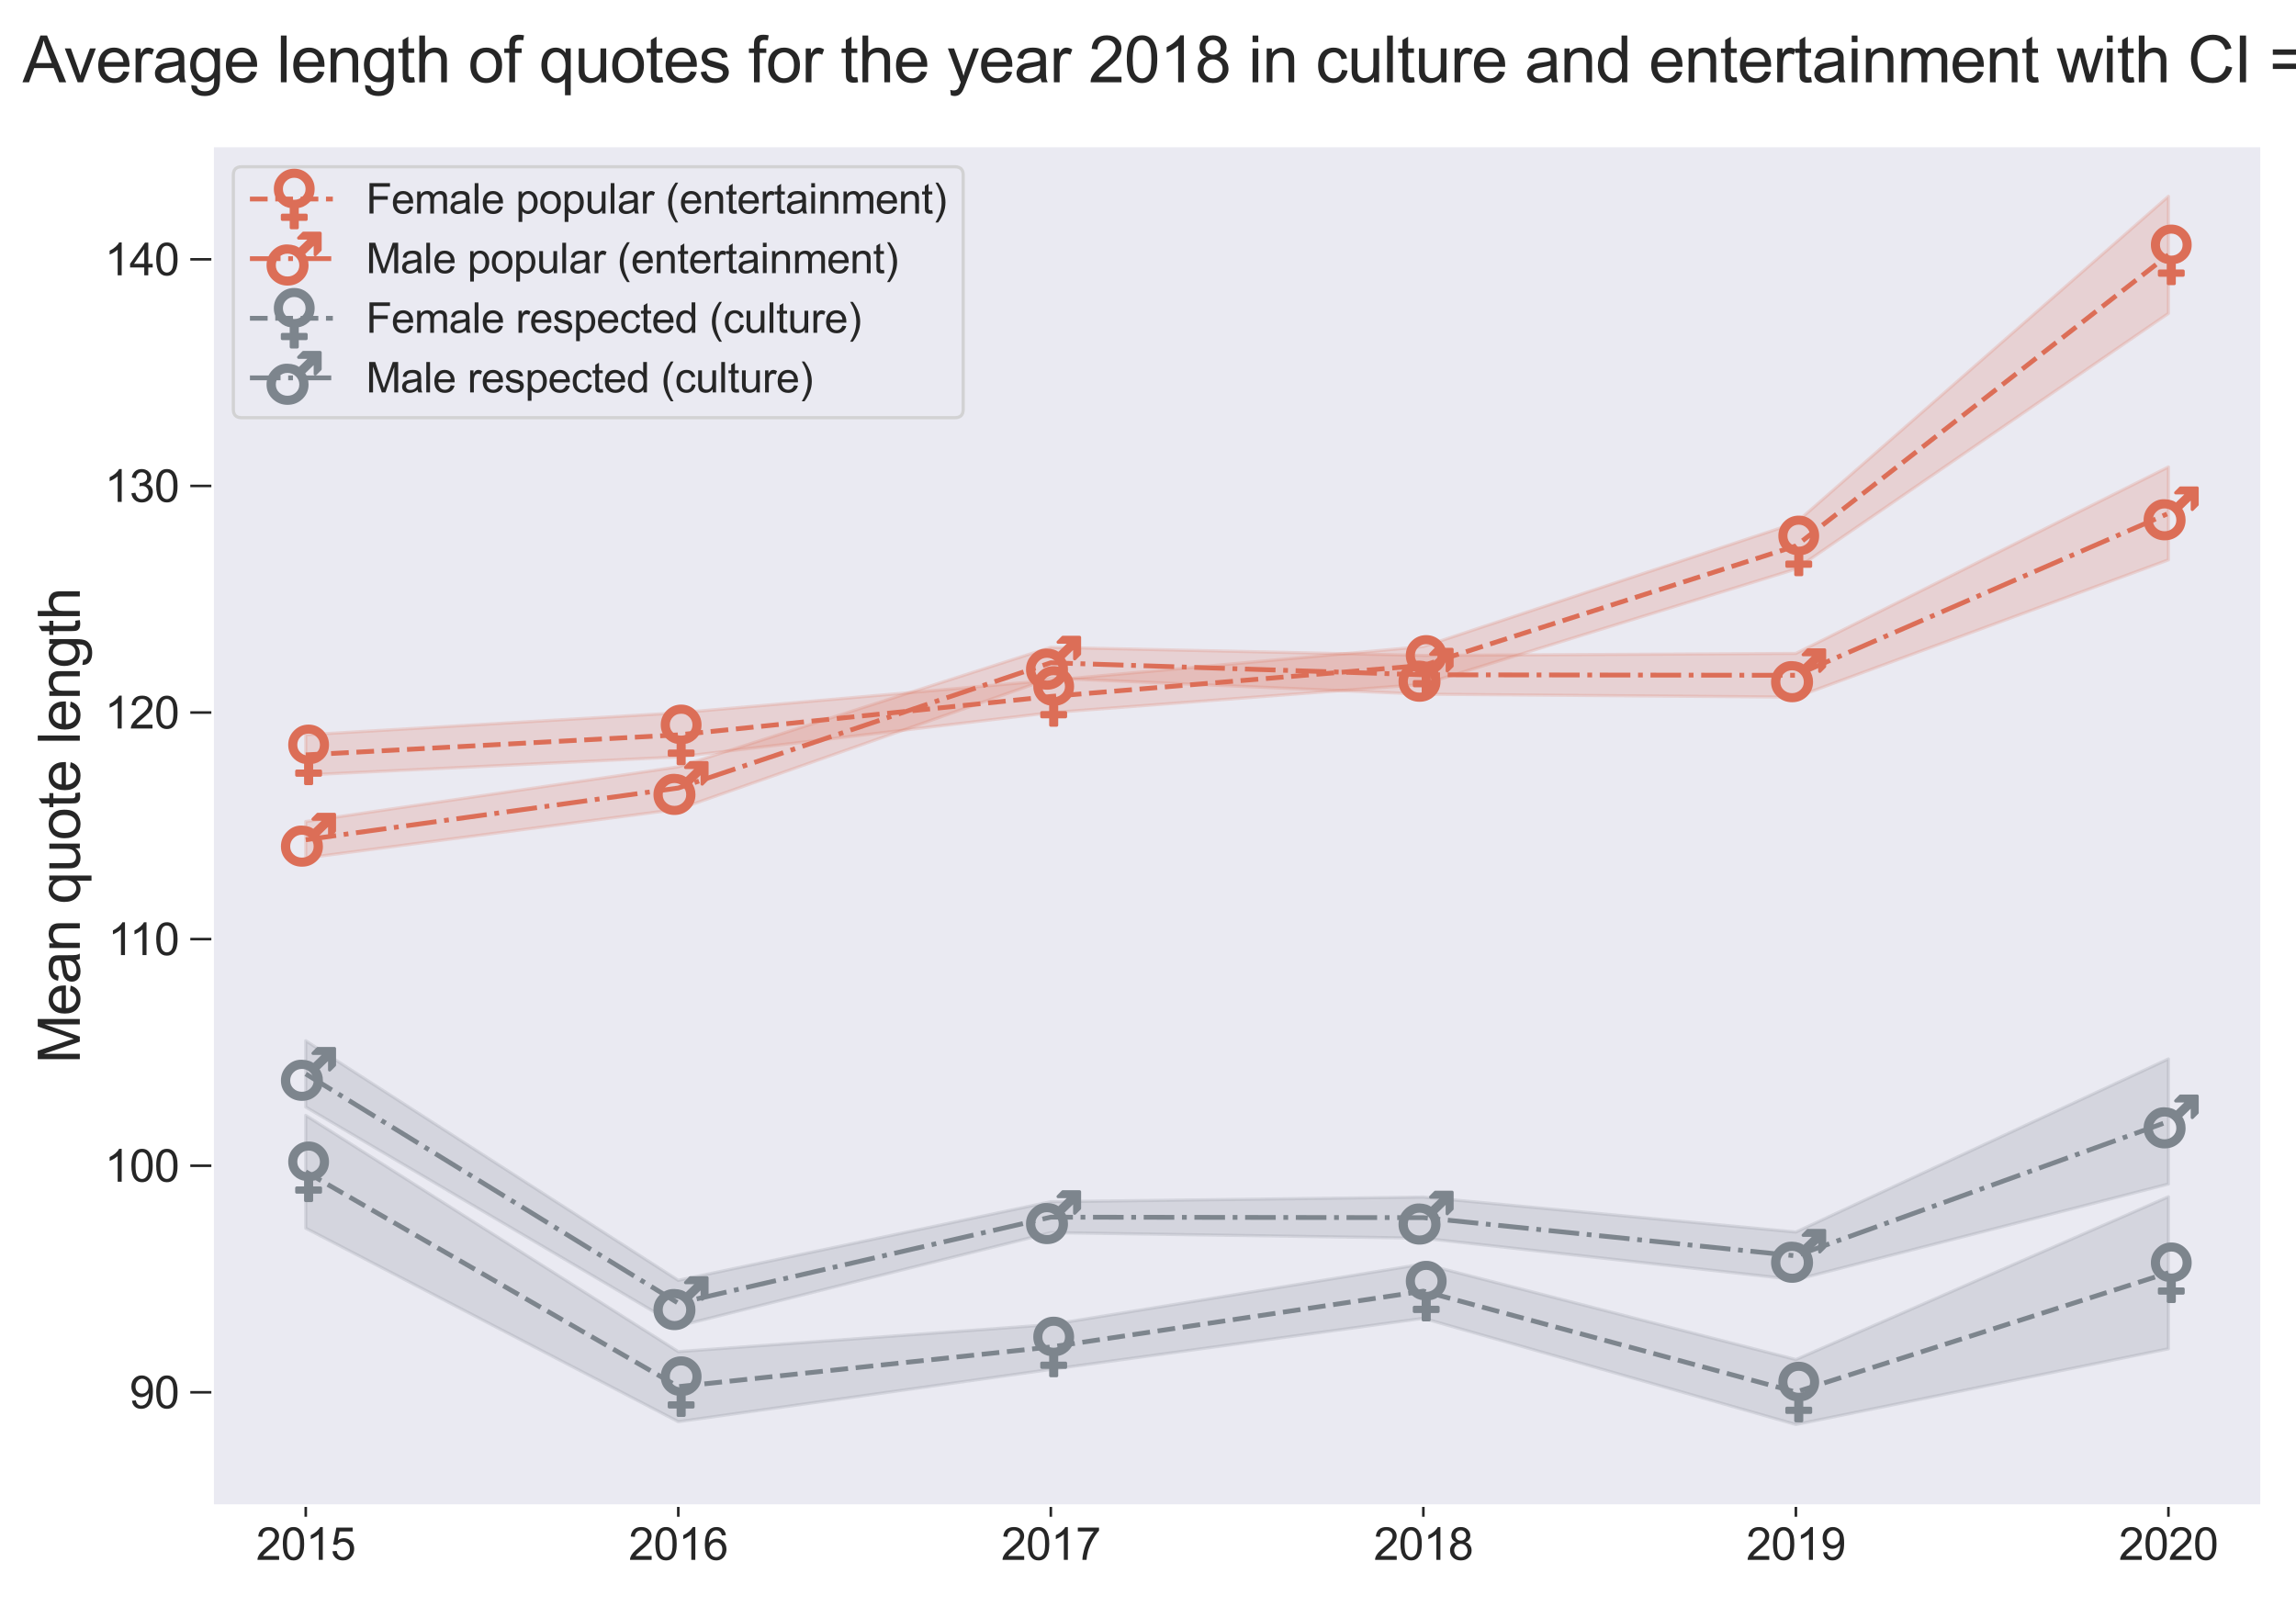 <?xml version="1.0" encoding="utf-8" standalone="no"?>
<!DOCTYPE svg PUBLIC "-//W3C//DTD SVG 1.1//EN"
  "http://www.w3.org/Graphics/SVG/1.1/DTD/svg11.dtd">
<svg height="504pt" version="1.1" viewBox="0 0 720 504" width="720pt" xmlns="http://www.w3.org/2000/svg" xmlns:xlink="http://www.w3.org/1999/xlink">
 <defs>
  <style type="text/css">*{stroke-linecap:butt;stroke-linejoin:round;}</style>
 </defs>
 <g id="figure_1">
  <g id="patch_1">
   <path d="M 0 504 
L 720 504 
L 720 0 
L 0 0 
z
" style="fill:#ffffff;"/>
  </g>
  <g id="axes_1">
   <g id="patch_2">
    <path d="M 66.675 472.2 
L 709.2 472.2 
L 709.2 45.8 
L 66.675 45.8 
z
" style="fill:#eaeaf2;"/>
   </g>
   <g id="matplotlib.axis_1">
    <g id="xtick_1">
     <g id="line2d_1">
      <defs>
       <path d="M 0 0 
L 0 3.5 
" id="m9719759df9" style="stroke:#262626;stroke-width:0.8;"/>
      </defs>
      <g>
       <use style="fill:#262626;stroke:#262626;stroke-width:0.8;" x="95.881" xlink:href="#m9719759df9" y="472.2"/>
      </g>
     </g>
     <g id="text_1">
      <!-- 2015 -->
      <g style="fill:#262626;" transform="translate(80.31 489.221)scale(0.14 -0.14)">
       <defs>
        <path d="M 3222 541 
L 3222 0 
L 194 0 
Q 188 203 259 391 
Q 375 700 629 1000 
Q 884 1300 1366 1694 
Q 2113 2306 2375 2664 
Q 2638 3022 2638 3341 
Q 2638 3675 2398 3904 
Q 2159 4134 1775 4134 
Q 1369 4134 1125 3890 
Q 881 3647 878 3216 
L 300 3275 
Q 359 3922 746 4261 
Q 1134 4600 1788 4600 
Q 2447 4600 2831 4234 
Q 3216 3869 3216 3328 
Q 3216 3053 3103 2787 
Q 2991 2522 2730 2228 
Q 2469 1934 1863 1422 
Q 1356 997 1212 845 
Q 1069 694 975 541 
L 3222 541 
z
" id="ArialMT-32" transform="scale(0.016)"/>
        <path d="M 266 2259 
Q 266 3072 433 3567 
Q 600 4063 929 4331 
Q 1259 4600 1759 4600 
Q 2128 4600 2406 4451 
Q 2684 4303 2865 4023 
Q 3047 3744 3150 3342 
Q 3253 2941 3253 2259 
Q 3253 1453 3087 958 
Q 2922 463 2592 192 
Q 2263 -78 1759 -78 
Q 1097 -78 719 397 
Q 266 969 266 2259 
z
M 844 2259 
Q 844 1131 1108 757 
Q 1372 384 1759 384 
Q 2147 384 2411 759 
Q 2675 1134 2675 2259 
Q 2675 3391 2411 3762 
Q 2147 4134 1753 4134 
Q 1366 4134 1134 3806 
Q 844 3388 844 2259 
z
" id="ArialMT-30" transform="scale(0.016)"/>
        <path d="M 2384 0 
L 1822 0 
L 1822 3584 
Q 1619 3391 1289 3197 
Q 959 3003 697 2906 
L 697 3450 
Q 1169 3672 1522 3987 
Q 1875 4303 2022 4600 
L 2384 4600 
L 2384 0 
z
" id="ArialMT-31" transform="scale(0.016)"/>
        <path d="M 266 1200 
L 856 1250 
Q 922 819 1161 601 
Q 1400 384 1738 384 
Q 2144 384 2425 690 
Q 2706 997 2706 1503 
Q 2706 1984 2436 2262 
Q 2166 2541 1728 2541 
Q 1456 2541 1237 2417 
Q 1019 2294 894 2097 
L 366 2166 
L 809 4519 
L 3088 4519 
L 3088 3981 
L 1259 3981 
L 1013 2750 
Q 1425 3038 1878 3038 
Q 2478 3038 2890 2622 
Q 3303 2206 3303 1553 
Q 3303 931 2941 478 
Q 2500 -78 1738 -78 
Q 1113 -78 717 272 
Q 322 622 266 1200 
z
" id="ArialMT-35" transform="scale(0.016)"/>
       </defs>
       <use xlink:href="#ArialMT-32"/>
       <use x="55.615" xlink:href="#ArialMT-30"/>
       <use x="111.23" xlink:href="#ArialMT-31"/>
       <use x="166.846" xlink:href="#ArialMT-35"/>
      </g>
     </g>
    </g>
    <g id="xtick_2">
     <g id="line2d_2">
      <g>
       <use style="fill:#262626;stroke:#262626;stroke-width:0.8;" x="212.703" xlink:href="#m9719759df9" y="472.2"/>
      </g>
     </g>
     <g id="text_2">
      <!-- 2016 -->
      <g style="fill:#262626;" transform="translate(197.133 489.221)scale(0.14 -0.14)">
       <defs>
        <path d="M 3184 3459 
L 2625 3416 
Q 2550 3747 2413 3897 
Q 2184 4138 1850 4138 
Q 1581 4138 1378 3988 
Q 1113 3794 959 3422 
Q 806 3050 800 2363 
Q 1003 2672 1297 2822 
Q 1591 2972 1913 2972 
Q 2475 2972 2870 2558 
Q 3266 2144 3266 1488 
Q 3266 1056 3080 686 
Q 2894 316 2569 119 
Q 2244 -78 1831 -78 
Q 1128 -78 684 439 
Q 241 956 241 2144 
Q 241 3472 731 4075 
Q 1159 4600 1884 4600 
Q 2425 4600 2770 4297 
Q 3116 3994 3184 3459 
z
M 888 1484 
Q 888 1194 1011 928 
Q 1134 663 1356 523 
Q 1578 384 1822 384 
Q 2178 384 2434 671 
Q 2691 959 2691 1453 
Q 2691 1928 2437 2201 
Q 2184 2475 1800 2475 
Q 1419 2475 1153 2201 
Q 888 1928 888 1484 
z
" id="ArialMT-36" transform="scale(0.016)"/>
       </defs>
       <use xlink:href="#ArialMT-32"/>
       <use x="55.615" xlink:href="#ArialMT-30"/>
       <use x="111.23" xlink:href="#ArialMT-31"/>
       <use x="166.846" xlink:href="#ArialMT-36"/>
      </g>
     </g>
    </g>
    <g id="xtick_3">
     <g id="line2d_3">
      <g>
       <use style="fill:#262626;stroke:#262626;stroke-width:0.8;" x="329.526" xlink:href="#m9719759df9" y="472.2"/>
      </g>
     </g>
     <g id="text_3">
      <!-- 2017 -->
      <g style="fill:#262626;" transform="translate(313.956 489.221)scale(0.14 -0.14)">
       <defs>
        <path d="M 303 3981 
L 303 4522 
L 3269 4522 
L 3269 4084 
Q 2831 3619 2401 2847 
Q 1972 2075 1738 1259 
Q 1569 684 1522 0 
L 944 0 
Q 953 541 1156 1306 
Q 1359 2072 1739 2783 
Q 2119 3494 2547 3981 
L 303 3981 
z
" id="ArialMT-37" transform="scale(0.016)"/>
       </defs>
       <use xlink:href="#ArialMT-32"/>
       <use x="55.615" xlink:href="#ArialMT-30"/>
       <use x="111.23" xlink:href="#ArialMT-31"/>
       <use x="166.846" xlink:href="#ArialMT-37"/>
      </g>
     </g>
    </g>
    <g id="xtick_4">
     <g id="line2d_4">
      <g>
       <use style="fill:#262626;stroke:#262626;stroke-width:0.8;" x="446.349" xlink:href="#m9719759df9" y="472.2"/>
      </g>
     </g>
     <g id="text_4">
      <!-- 2018 -->
      <g style="fill:#262626;" transform="translate(430.778 489.221)scale(0.14 -0.14)">
       <defs>
        <path d="M 1131 2484 
Q 781 2613 612 2850 
Q 444 3088 444 3419 
Q 444 3919 803 4259 
Q 1163 4600 1759 4600 
Q 2359 4600 2725 4251 
Q 3091 3903 3091 3403 
Q 3091 3084 2923 2848 
Q 2756 2613 2416 2484 
Q 2838 2347 3058 2040 
Q 3278 1734 3278 1309 
Q 3278 722 2862 322 
Q 2447 -78 1769 -78 
Q 1091 -78 675 323 
Q 259 725 259 1325 
Q 259 1772 486 2073 
Q 713 2375 1131 2484 
z
M 1019 3438 
Q 1019 3113 1228 2906 
Q 1438 2700 1772 2700 
Q 2097 2700 2305 2904 
Q 2513 3109 2513 3406 
Q 2513 3716 2298 3927 
Q 2084 4138 1766 4138 
Q 1444 4138 1231 3931 
Q 1019 3725 1019 3438 
z
M 838 1322 
Q 838 1081 952 856 
Q 1066 631 1291 507 
Q 1516 384 1775 384 
Q 2178 384 2440 643 
Q 2703 903 2703 1303 
Q 2703 1709 2433 1975 
Q 2163 2241 1756 2241 
Q 1359 2241 1098 1978 
Q 838 1716 838 1322 
z
" id="ArialMT-38" transform="scale(0.016)"/>
       </defs>
       <use xlink:href="#ArialMT-32"/>
       <use x="55.615" xlink:href="#ArialMT-30"/>
       <use x="111.23" xlink:href="#ArialMT-31"/>
       <use x="166.846" xlink:href="#ArialMT-38"/>
      </g>
     </g>
    </g>
    <g id="xtick_5">
     <g id="line2d_5">
      <g>
       <use style="fill:#262626;stroke:#262626;stroke-width:0.8;" x="563.172" xlink:href="#m9719759df9" y="472.2"/>
      </g>
     </g>
     <g id="text_5">
      <!-- 2019 -->
      <g style="fill:#262626;" transform="translate(547.601 489.221)scale(0.14 -0.14)">
       <defs>
        <path d="M 350 1059 
L 891 1109 
Q 959 728 1153 556 
Q 1347 384 1650 384 
Q 1909 384 2104 503 
Q 2300 622 2425 820 
Q 2550 1019 2634 1356 
Q 2719 1694 2719 2044 
Q 2719 2081 2716 2156 
Q 2547 1888 2255 1720 
Q 1963 1553 1622 1553 
Q 1053 1553 659 1965 
Q 266 2378 266 3053 
Q 266 3750 677 4175 
Q 1088 4600 1706 4600 
Q 2153 4600 2523 4359 
Q 2894 4119 3086 3673 
Q 3278 3228 3278 2384 
Q 3278 1506 3087 986 
Q 2897 466 2520 194 
Q 2144 -78 1638 -78 
Q 1100 -78 759 220 
Q 419 519 350 1059 
z
M 2653 3081 
Q 2653 3566 2395 3850 
Q 2138 4134 1775 4134 
Q 1400 4134 1122 3828 
Q 844 3522 844 3034 
Q 844 2597 1108 2323 
Q 1372 2050 1759 2050 
Q 2150 2050 2401 2323 
Q 2653 2597 2653 3081 
z
" id="ArialMT-39" transform="scale(0.016)"/>
       </defs>
       <use xlink:href="#ArialMT-32"/>
       <use x="55.615" xlink:href="#ArialMT-30"/>
       <use x="111.23" xlink:href="#ArialMT-31"/>
       <use x="166.846" xlink:href="#ArialMT-39"/>
      </g>
     </g>
    </g>
    <g id="xtick_6">
     <g id="line2d_6">
      <g>
       <use style="fill:#262626;stroke:#262626;stroke-width:0.8;" x="679.994" xlink:href="#m9719759df9" y="472.2"/>
      </g>
     </g>
     <g id="text_6">
      <!-- 2020 -->
      <g style="fill:#262626;" transform="translate(664.424 489.221)scale(0.14 -0.14)">
       <use xlink:href="#ArialMT-32"/>
       <use x="55.615" xlink:href="#ArialMT-30"/>
       <use x="111.23" xlink:href="#ArialMT-32"/>
       <use x="166.846" xlink:href="#ArialMT-30"/>
      </g>
     </g>
    </g>
   </g>
   <g id="matplotlib.axis_2">
    <g id="ytick_1">
     <g id="line2d_7">
      <defs>
       <path d="M 0 0 
L -7 0 
" id="mfa05c31ec3" style="stroke:#262626;stroke-width:0.8;"/>
      </defs>
      <g>
       <use style="fill:#262626;stroke:#262626;stroke-width:0.8;" x="66.675" xlink:href="#mfa05c31ec3" y="436.667"/>
      </g>
     </g>
     <g id="text_7">
      <!-- 90 -->
      <g style="fill:#262626;" transform="translate(40.604 441.677)scale(0.14 -0.14)">
       <use xlink:href="#ArialMT-39"/>
       <use x="55.615" xlink:href="#ArialMT-30"/>
      </g>
     </g>
    </g>
    <g id="ytick_2">
     <g id="line2d_8">
      <g>
       <use style="fill:#262626;stroke:#262626;stroke-width:0.8;" x="66.675" xlink:href="#mfa05c31ec3" y="365.6"/>
      </g>
     </g>
     <g id="text_8">
      <!-- 100 -->
      <g style="fill:#262626;" transform="translate(32.819 370.61)scale(0.14 -0.14)">
       <use xlink:href="#ArialMT-31"/>
       <use x="55.615" xlink:href="#ArialMT-30"/>
       <use x="111.23" xlink:href="#ArialMT-30"/>
      </g>
     </g>
    </g>
    <g id="ytick_3">
     <g id="line2d_9">
      <g>
       <use style="fill:#262626;stroke:#262626;stroke-width:0.8;" x="66.675" xlink:href="#mfa05c31ec3" y="294.533"/>
      </g>
     </g>
     <g id="text_9">
      <!-- 110 -->
      <g style="fill:#262626;" transform="translate(33.852 299.544)scale(0.14 -0.14)">
       <use xlink:href="#ArialMT-31"/>
       <use x="48.24" xlink:href="#ArialMT-31"/>
       <use x="103.855" xlink:href="#ArialMT-30"/>
      </g>
     </g>
    </g>
    <g id="ytick_4">
     <g id="line2d_10">
      <g>
       <use style="fill:#262626;stroke:#262626;stroke-width:0.8;" x="66.675" xlink:href="#mfa05c31ec3" y="223.467"/>
      </g>
     </g>
     <g id="text_10">
      <!-- 120 -->
      <g style="fill:#262626;" transform="translate(32.819 228.477)scale(0.14 -0.14)">
       <use xlink:href="#ArialMT-31"/>
       <use x="55.615" xlink:href="#ArialMT-32"/>
       <use x="111.23" xlink:href="#ArialMT-30"/>
      </g>
     </g>
    </g>
    <g id="ytick_5">
     <g id="line2d_11">
      <g>
       <use style="fill:#262626;stroke:#262626;stroke-width:0.8;" x="66.675" xlink:href="#mfa05c31ec3" y="152.4"/>
      </g>
     </g>
     <g id="text_11">
      <!-- 130 -->
      <g style="fill:#262626;" transform="translate(32.819 157.41)scale(0.14 -0.14)">
       <defs>
        <path d="M 269 1209 
L 831 1284 
Q 928 806 1161 595 
Q 1394 384 1728 384 
Q 2125 384 2398 659 
Q 2672 934 2672 1341 
Q 2672 1728 2419 1979 
Q 2166 2231 1775 2231 
Q 1616 2231 1378 2169 
L 1441 2663 
Q 1497 2656 1531 2656 
Q 1891 2656 2178 2843 
Q 2466 3031 2466 3422 
Q 2466 3731 2256 3934 
Q 2047 4138 1716 4138 
Q 1388 4138 1169 3931 
Q 950 3725 888 3313 
L 325 3413 
Q 428 3978 793 4289 
Q 1159 4600 1703 4600 
Q 2078 4600 2393 4439 
Q 2709 4278 2876 4000 
Q 3044 3722 3044 3409 
Q 3044 3113 2884 2869 
Q 2725 2625 2413 2481 
Q 2819 2388 3044 2092 
Q 3269 1797 3269 1353 
Q 3269 753 2831 336 
Q 2394 -81 1725 -81 
Q 1122 -81 723 278 
Q 325 638 269 1209 
z
" id="ArialMT-33" transform="scale(0.016)"/>
       </defs>
       <use xlink:href="#ArialMT-31"/>
       <use x="55.615" xlink:href="#ArialMT-33"/>
       <use x="111.23" xlink:href="#ArialMT-30"/>
      </g>
     </g>
    </g>
    <g id="ytick_6">
     <g id="line2d_12">
      <g>
       <use style="fill:#262626;stroke:#262626;stroke-width:0.8;" x="66.675" xlink:href="#mfa05c31ec3" y="81.333"/>
      </g>
     </g>
     <g id="text_12">
      <!-- 140 -->
      <g style="fill:#262626;" transform="translate(32.819 86.344)scale(0.14 -0.14)">
       <defs>
        <path d="M 2069 0 
L 2069 1097 
L 81 1097 
L 81 1613 
L 2172 4581 
L 2631 4581 
L 2631 1613 
L 3250 1613 
L 3250 1097 
L 2631 1097 
L 2631 0 
L 2069 0 
z
M 2069 1613 
L 2069 3678 
L 634 1613 
L 2069 1613 
z
" id="ArialMT-34" transform="scale(0.016)"/>
       </defs>
       <use xlink:href="#ArialMT-31"/>
       <use x="55.615" xlink:href="#ArialMT-34"/>
       <use x="111.23" xlink:href="#ArialMT-30"/>
      </g>
     </g>
    </g>
    <g id="text_13">
     <!-- Mean quote length -->
     <g style="fill:#262626;" transform="translate(25.031 333.551)rotate(-90)scale(0.18 -0.18)">
      <defs>
       <path d="M 475 0 
L 475 4581 
L 1388 4581 
L 2472 1338 
Q 2622 884 2691 659 
Q 2769 909 2934 1394 
L 4031 4581 
L 4847 4581 
L 4847 0 
L 4263 0 
L 4263 3834 
L 2931 0 
L 2384 0 
L 1059 3900 
L 1059 0 
L 475 0 
z
" id="ArialMT-4d" transform="scale(0.016)"/>
       <path d="M 2694 1069 
L 3275 997 
Q 3138 488 2766 206 
Q 2394 -75 1816 -75 
Q 1088 -75 661 373 
Q 234 822 234 1631 
Q 234 2469 665 2931 
Q 1097 3394 1784 3394 
Q 2450 3394 2872 2941 
Q 3294 2488 3294 1666 
Q 3294 1616 3291 1516 
L 816 1516 
Q 847 969 1125 678 
Q 1403 388 1819 388 
Q 2128 388 2347 550 
Q 2566 713 2694 1069 
z
M 847 1978 
L 2700 1978 
Q 2663 2397 2488 2606 
Q 2219 2931 1791 2931 
Q 1403 2931 1139 2672 
Q 875 2413 847 1978 
z
" id="ArialMT-65" transform="scale(0.016)"/>
       <path d="M 2588 409 
Q 2275 144 1986 34 
Q 1697 -75 1366 -75 
Q 819 -75 525 192 
Q 231 459 231 875 
Q 231 1119 342 1320 
Q 453 1522 633 1644 
Q 813 1766 1038 1828 
Q 1203 1872 1538 1913 
Q 2219 1994 2541 2106 
Q 2544 2222 2544 2253 
Q 2544 2597 2384 2738 
Q 2169 2928 1744 2928 
Q 1347 2928 1158 2789 
Q 969 2650 878 2297 
L 328 2372 
Q 403 2725 575 2942 
Q 747 3159 1072 3276 
Q 1397 3394 1825 3394 
Q 2250 3394 2515 3294 
Q 2781 3194 2906 3042 
Q 3031 2891 3081 2659 
Q 3109 2516 3109 2141 
L 3109 1391 
Q 3109 606 3145 398 
Q 3181 191 3288 0 
L 2700 0 
Q 2613 175 2588 409 
z
M 2541 1666 
Q 2234 1541 1622 1453 
Q 1275 1403 1131 1340 
Q 988 1278 909 1158 
Q 831 1038 831 891 
Q 831 666 1001 516 
Q 1172 366 1500 366 
Q 1825 366 2078 508 
Q 2331 650 2450 897 
Q 2541 1088 2541 1459 
L 2541 1666 
z
" id="ArialMT-61" transform="scale(0.016)"/>
       <path d="M 422 0 
L 422 3319 
L 928 3319 
L 928 2847 
Q 1294 3394 1984 3394 
Q 2284 3394 2536 3286 
Q 2788 3178 2913 3003 
Q 3038 2828 3088 2588 
Q 3119 2431 3119 2041 
L 3119 0 
L 2556 0 
L 2556 2019 
Q 2556 2363 2490 2533 
Q 2425 2703 2258 2804 
Q 2091 2906 1866 2906 
Q 1506 2906 1245 2678 
Q 984 2450 984 1813 
L 984 0 
L 422 0 
z
" id="ArialMT-6e" transform="scale(0.016)"/>
       <path id="ArialMT-20" transform="scale(0.016)"/>
       <path d="M 2538 -1272 
L 2538 353 
Q 2406 169 2170 47 
Q 1934 -75 1669 -75 
Q 1078 -75 651 397 
Q 225 869 225 1691 
Q 225 2191 398 2587 
Q 572 2984 901 3189 
Q 1231 3394 1625 3394 
Q 2241 3394 2594 2875 
L 2594 3319 
L 3100 3319 
L 3100 -1272 
L 2538 -1272 
z
M 803 1669 
Q 803 1028 1072 708 
Q 1341 388 1716 388 
Q 2075 388 2334 692 
Q 2594 997 2594 1619 
Q 2594 2281 2320 2615 
Q 2047 2950 1678 2950 
Q 1313 2950 1058 2639 
Q 803 2328 803 1669 
z
" id="ArialMT-71" transform="scale(0.016)"/>
       <path d="M 2597 0 
L 2597 488 
Q 2209 -75 1544 -75 
Q 1250 -75 995 37 
Q 741 150 617 320 
Q 494 491 444 738 
Q 409 903 409 1263 
L 409 3319 
L 972 3319 
L 972 1478 
Q 972 1038 1006 884 
Q 1059 663 1231 536 
Q 1403 409 1656 409 
Q 1909 409 2131 539 
Q 2353 669 2445 892 
Q 2538 1116 2538 1541 
L 2538 3319 
L 3100 3319 
L 3100 0 
L 2597 0 
z
" id="ArialMT-75" transform="scale(0.016)"/>
       <path d="M 213 1659 
Q 213 2581 725 3025 
Q 1153 3394 1769 3394 
Q 2453 3394 2887 2945 
Q 3322 2497 3322 1706 
Q 3322 1066 3130 698 
Q 2938 331 2570 128 
Q 2203 -75 1769 -75 
Q 1072 -75 642 372 
Q 213 819 213 1659 
z
M 791 1659 
Q 791 1022 1069 705 
Q 1347 388 1769 388 
Q 2188 388 2466 706 
Q 2744 1025 2744 1678 
Q 2744 2294 2464 2611 
Q 2184 2928 1769 2928 
Q 1347 2928 1069 2612 
Q 791 2297 791 1659 
z
" id="ArialMT-6f" transform="scale(0.016)"/>
       <path d="M 1650 503 
L 1731 6 
Q 1494 -44 1306 -44 
Q 1000 -44 831 53 
Q 663 150 594 308 
Q 525 466 525 972 
L 525 2881 
L 113 2881 
L 113 3319 
L 525 3319 
L 525 4141 
L 1084 4478 
L 1084 3319 
L 1650 3319 
L 1650 2881 
L 1084 2881 
L 1084 941 
Q 1084 700 1114 631 
Q 1144 563 1211 522 
Q 1278 481 1403 481 
Q 1497 481 1650 503 
z
" id="ArialMT-74" transform="scale(0.016)"/>
       <path d="M 409 0 
L 409 4581 
L 972 4581 
L 972 0 
L 409 0 
z
" id="ArialMT-6c" transform="scale(0.016)"/>
       <path d="M 319 -275 
L 866 -356 
Q 900 -609 1056 -725 
Q 1266 -881 1628 -881 
Q 2019 -881 2231 -725 
Q 2444 -569 2519 -288 
Q 2563 -116 2559 434 
Q 2191 0 1641 0 
Q 956 0 581 494 
Q 206 988 206 1678 
Q 206 2153 378 2554 
Q 550 2956 876 3175 
Q 1203 3394 1644 3394 
Q 2231 3394 2613 2919 
L 2613 3319 
L 3131 3319 
L 3131 450 
Q 3131 -325 2973 -648 
Q 2816 -972 2473 -1159 
Q 2131 -1347 1631 -1347 
Q 1038 -1347 672 -1080 
Q 306 -813 319 -275 
z
M 784 1719 
Q 784 1066 1043 766 
Q 1303 466 1694 466 
Q 2081 466 2343 764 
Q 2606 1063 2606 1700 
Q 2606 2309 2336 2618 
Q 2066 2928 1684 2928 
Q 1309 2928 1046 2623 
Q 784 2319 784 1719 
z
" id="ArialMT-67" transform="scale(0.016)"/>
       <path d="M 422 0 
L 422 4581 
L 984 4581 
L 984 2938 
Q 1378 3394 1978 3394 
Q 2347 3394 2619 3248 
Q 2891 3103 3008 2847 
Q 3125 2591 3125 2103 
L 3125 0 
L 2563 0 
L 2563 2103 
Q 2563 2525 2380 2717 
Q 2197 2909 1863 2909 
Q 1613 2909 1392 2779 
Q 1172 2650 1078 2428 
Q 984 2206 984 1816 
L 984 0 
L 422 0 
z
" id="ArialMT-68" transform="scale(0.016)"/>
      </defs>
      <use xlink:href="#ArialMT-4d"/>
      <use x="83.301" xlink:href="#ArialMT-65"/>
      <use x="138.916" xlink:href="#ArialMT-61"/>
      <use x="194.531" xlink:href="#ArialMT-6e"/>
      <use x="250.146" xlink:href="#ArialMT-20"/>
      <use x="277.93" xlink:href="#ArialMT-71"/>
      <use x="333.545" xlink:href="#ArialMT-75"/>
      <use x="389.16" xlink:href="#ArialMT-6f"/>
      <use x="444.775" xlink:href="#ArialMT-74"/>
      <use x="472.559" xlink:href="#ArialMT-65"/>
      <use x="528.174" xlink:href="#ArialMT-20"/>
      <use x="555.957" xlink:href="#ArialMT-6c"/>
      <use x="578.174" xlink:href="#ArialMT-65"/>
      <use x="633.789" xlink:href="#ArialMT-6e"/>
      <use x="689.404" xlink:href="#ArialMT-67"/>
      <use x="745.02" xlink:href="#ArialMT-74"/>
      <use x="772.803" xlink:href="#ArialMT-68"/>
     </g>
    </g>
   </g>
   <g id="PolyCollection_1">
    <defs>
     <path d="M 95.881 -273.548 
L 95.881 -260.954 
L 212.703 -266.61 
L 329.526 -280.492 
L 446.349 -289.39 
L 563.172 -325.547 
L 679.994 -405.711 
L 679.994 -442.421 
L 679.994 -442.421 
L 563.172 -340.032 
L 446.349 -301.225 
L 329.526 -290.661 
L 212.703 -280.436 
L 95.881 -273.548 
z
" id="mc50ecfda36" style="stroke:#dc6e57;stroke-opacity:0.2;"/>
    </defs>
    <g clip-path="url(#p225f65f192)">
     <use style="fill:#dc6e57;fill-opacity:0.2;stroke:#dc6e57;stroke-opacity:0.2;" x="0" xlink:href="#mc50ecfda36" y="504"/>
    </g>
   </g>
   <g id="PolyCollection_2">
    <defs>
     <path d="M 95.881 -246.35 
L 95.881 -234.914 
L 212.703 -250.206 
L 329.526 -291.307 
L 446.349 -286.281 
L 563.172 -285.357 
L 679.994 -328.421 
L 679.994 -357.551 
L 679.994 -357.551 
L 563.172 -299.071 
L 446.349 -298.448 
L 329.526 -300.979 
L 212.703 -263.507 
L 95.881 -246.35 
z
" id="md40e012495" style="stroke:#dc6e57;stroke-opacity:0.2;"/>
    </defs>
    <g clip-path="url(#p225f65f192)">
     <use style="fill:#dc6e57;fill-opacity:0.2;stroke:#dc6e57;stroke-opacity:0.2;" x="0" xlink:href="#md40e012495" y="504"/>
    </g>
   </g>
   <g id="PolyCollection_3">
    <defs>
     <path d="M 95.881 -154.188 
L 95.881 -118.799 
L 212.703 -58.122 
L 329.526 -74.525 
L 446.349 -90.541 
L 563.172 -57.231 
L 679.994 -80.984 
L 679.994 -128.663 
L 679.994 -128.663 
L 563.172 -77.602 
L 446.349 -107.591 
L 329.526 -88.576 
L 212.703 -80.097 
L 95.881 -154.188 
z
" id="m80f31f82e4" style="stroke:#7d858d;stroke-opacity:0.2;"/>
    </defs>
    <g clip-path="url(#p225f65f192)">
     <use style="fill:#7d858d;fill-opacity:0.2;stroke:#7d858d;stroke-opacity:0.2;" x="0" xlink:href="#m80f31f82e4" y="504"/>
    </g>
   </g>
   <g id="PolyCollection_4">
    <defs>
     <path d="M 95.881 -177.587 
L 95.881 -156.796 
L 212.703 -88.119 
L 329.526 -117.412 
L 446.349 -115.656 
L 563.172 -102.659 
L 679.994 -132.657 
L 679.994 -171.894 
L 679.994 -171.894 
L 563.172 -117.6 
L 446.349 -128.565 
L 329.526 -127.113 
L 212.703 -102.456 
L 95.881 -177.587 
z
" id="m8abb4fa38b" style="stroke:#7d858d;stroke-opacity:0.2;"/>
    </defs>
    <g clip-path="url(#p225f65f192)">
     <use style="fill:#7d858d;fill-opacity:0.2;stroke:#7d858d;stroke-opacity:0.2;" x="0" xlink:href="#m8abb4fa38b" y="504"/>
    </g>
   </g>
   <g id="line2d_13">
    <path clip-path="url(#p225f65f192)" d="M 95.881 236.749 
L 212.703 230.477 
L 329.526 218.423 
L 446.349 208.693 
L 563.172 171.211 
L 679.994 79.934 
" style="fill:none;stroke:#dc6e57;stroke-dasharray:5.55,2.4;stroke-dashoffset:0;stroke-width:1.5;"/>
    <defs>
     <path d="M 0.898 -7.165 
Q -0.786 -7.165 -1.971 -5.993 
Q -3.156 -4.825 -3.156 -3.144 
Q -3.156 -1.474 -1.971 -0.364 
Q -0.786 0.742 0.898 0.742 
Q 2.549 0.742 3.747 -0.364 
Q 4.948 -1.474 4.948 -3.144 
Q 4.948 -4.825 3.747 -5.993 
Q 2.549 -7.165 0.898 -7.165 
z
M -3.268 0.906 
Q -5.001 -0.702 -5.001 -3.144 
Q -5.001 -5.596 -3.277 -7.296 
Q -1.554 -9 0.898 -9 
Q 3.317 -9 5.056 -7.296 
Q 6.796 -5.596 6.796 -3.144 
Q 6.796 -0.693 5.063 0.906 
Q 3.668 2.199 1.82 2.383 
L 1.82 5.091 
L 4.61 5.091 
L 4.61 6.364 
L 1.82 6.364 
L 1.82 9 
L -0.025 9 
L -0.025 6.364 
L -2.815 6.364 
L -2.815 5.091 
L -0.025 5.091 
L -0.025 2.373 
Q -1.882 2.199 -3.268 0.906 
z
" id="mca02350130" style="stroke:#dc6e57;"/>
    </defs>
    <g clip-path="url(#p225f65f192)">
     <use style="fill:#dc6e57;stroke:#dc6e57;" x="95.881" xlink:href="#mca02350130" y="236.749"/>
     <use style="fill:#dc6e57;stroke:#dc6e57;" x="212.703" xlink:href="#mca02350130" y="230.477"/>
     <use style="fill:#dc6e57;stroke:#dc6e57;" x="329.526" xlink:href="#mca02350130" y="218.423"/>
     <use style="fill:#dc6e57;stroke:#dc6e57;" x="446.349" xlink:href="#mca02350130" y="208.693"/>
     <use style="fill:#dc6e57;stroke:#dc6e57;" x="563.172" xlink:href="#mca02350130" y="171.211"/>
     <use style="fill:#dc6e57;stroke:#dc6e57;" x="679.994" xlink:href="#mca02350130" y="79.934"/>
    </g>
   </g>
   <g id="line2d_14">
    <path clip-path="url(#p225f65f192)" d="M 95.881 263.368 
L 212.703 247.143 
L 329.526 207.857 
L 446.349 211.636 
L 563.172 211.786 
L 679.994 161.014 
" style="fill:none;stroke:#dc6e57;stroke-dasharray:9.6,2.4,1.5,2.4;stroke-dashoffset:0;stroke-width:1.5;"/>
    <defs>
     <path d="M -1.202 -2.065 
Q -2.936 -2.065 -4.158 -0.857 
Q -5.38 0.349 -5.38 2.086 
Q -5.38 3.819 -4.158 4.964 
Q -2.936 6.105 -1.202 6.105 
Q 0.501 6.105 1.74 4.964 
Q 2.98 3.819 2.98 2.086 
Q 2.98 0.349 1.74 -0.857 
Q 0.501 -2.065 -1.202 -2.065 
z
M 3.159 6.22 
Q 1.381 7.957 -1.202 7.957 
Q -3.687 7.957 -5.489 6.281 
Q -7.287 4.602 -7.287 2.082 
Q -7.287 -0.437 -5.462 -2.238 
Q -3.637 -4.043 -1.202 -3.948 
Q 1.212 -3.863 2.397 -2.773 
L 6.217 -6.457 
L 2.289 -6.457 
L 3.772 -7.957 
L 9 -7.957 
L 9 -2.753 
L 7.486 -1.239 
L 7.486 -5.187 
L 3.698 -1.503 
Q 4.883 0.041 4.883 2.082 
Q 4.883 4.537 3.159 6.22 
z
" id="m662407264c" style="stroke:#dc6e57;"/>
    </defs>
    <g clip-path="url(#p225f65f192)">
     <use style="fill:#dc6e57;stroke:#dc6e57;" x="95.881" xlink:href="#m662407264c" y="263.368"/>
     <use style="fill:#dc6e57;stroke:#dc6e57;" x="212.703" xlink:href="#m662407264c" y="247.143"/>
     <use style="fill:#dc6e57;stroke:#dc6e57;" x="329.526" xlink:href="#m662407264c" y="207.857"/>
     <use style="fill:#dc6e57;stroke:#dc6e57;" x="446.349" xlink:href="#m662407264c" y="211.636"/>
     <use style="fill:#dc6e57;stroke:#dc6e57;" x="563.172" xlink:href="#m662407264c" y="211.786"/>
     <use style="fill:#dc6e57;stroke:#dc6e57;" x="679.994" xlink:href="#m662407264c" y="161.014"/>
    </g>
   </g>
   <g id="line2d_15">
    <path clip-path="url(#p225f65f192)" d="M 95.881 367.507 
L 212.703 434.891 
L 329.526 422.449 
L 446.349 404.934 
L 563.172 436.584 
L 679.994 399.176 
" style="fill:none;stroke:#7d858d;stroke-dasharray:5.55,2.4;stroke-dashoffset:0;stroke-width:1.5;"/>
    <defs>
     <path d="M 0.898 -7.165 
Q -0.786 -7.165 -1.971 -5.993 
Q -3.156 -4.825 -3.156 -3.144 
Q -3.156 -1.474 -1.971 -0.364 
Q -0.786 0.742 0.898 0.742 
Q 2.549 0.742 3.747 -0.364 
Q 4.948 -1.474 4.948 -3.144 
Q 4.948 -4.825 3.747 -5.993 
Q 2.549 -7.165 0.898 -7.165 
z
M -3.268 0.906 
Q -5.001 -0.702 -5.001 -3.144 
Q -5.001 -5.596 -3.277 -7.296 
Q -1.554 -9 0.898 -9 
Q 3.317 -9 5.056 -7.296 
Q 6.796 -5.596 6.796 -3.144 
Q 6.796 -0.693 5.063 0.906 
Q 3.668 2.199 1.82 2.383 
L 1.82 5.091 
L 4.61 5.091 
L 4.61 6.364 
L 1.82 6.364 
L 1.82 9 
L -0.025 9 
L -0.025 6.364 
L -2.815 6.364 
L -2.815 5.091 
L -0.025 5.091 
L -0.025 2.373 
Q -1.882 2.199 -3.268 0.906 
z
" id="mbb50c1ade8" style="stroke:#7d858d;"/>
    </defs>
    <g clip-path="url(#p225f65f192)">
     <use style="fill:#7d858d;stroke:#7d858d;" x="95.881" xlink:href="#mbb50c1ade8" y="367.507"/>
     <use style="fill:#7d858d;stroke:#7d858d;" x="212.703" xlink:href="#mbb50c1ade8" y="434.891"/>
     <use style="fill:#7d858d;stroke:#7d858d;" x="329.526" xlink:href="#mbb50c1ade8" y="422.449"/>
     <use style="fill:#7d858d;stroke:#7d858d;" x="446.349" xlink:href="#mbb50c1ade8" y="404.934"/>
     <use style="fill:#7d858d;stroke:#7d858d;" x="563.172" xlink:href="#mbb50c1ade8" y="436.584"/>
     <use style="fill:#7d858d;stroke:#7d858d;" x="679.994" xlink:href="#mbb50c1ade8" y="399.176"/>
    </g>
   </g>
   <g id="line2d_16">
    <path clip-path="url(#p225f65f192)" d="M 95.881 336.809 
L 212.703 408.712 
L 329.526 381.738 
L 446.349 381.889 
L 563.172 393.87 
L 679.994 351.724 
" style="fill:none;stroke:#7d858d;stroke-dasharray:9.6,2.4,1.5,2.4;stroke-dashoffset:0;stroke-width:1.5;"/>
    <defs>
     <path d="M -1.202 -2.065 
Q -2.936 -2.065 -4.158 -0.857 
Q -5.38 0.349 -5.38 2.086 
Q -5.38 3.819 -4.158 4.964 
Q -2.936 6.105 -1.202 6.105 
Q 0.501 6.105 1.74 4.964 
Q 2.98 3.819 2.98 2.086 
Q 2.98 0.349 1.74 -0.857 
Q 0.501 -2.065 -1.202 -2.065 
z
M 3.159 6.22 
Q 1.381 7.957 -1.202 7.957 
Q -3.687 7.957 -5.489 6.281 
Q -7.287 4.602 -7.287 2.082 
Q -7.287 -0.437 -5.462 -2.238 
Q -3.637 -4.043 -1.202 -3.948 
Q 1.212 -3.863 2.397 -2.773 
L 6.217 -6.457 
L 2.289 -6.457 
L 3.772 -7.957 
L 9 -7.957 
L 9 -2.753 
L 7.486 -1.239 
L 7.486 -5.187 
L 3.698 -1.503 
Q 4.883 0.041 4.883 2.082 
Q 4.883 4.537 3.159 6.22 
z
" id="m2a2cf8ce47" style="stroke:#7d858d;"/>
    </defs>
    <g clip-path="url(#p225f65f192)">
     <use style="fill:#7d858d;stroke:#7d858d;" x="95.881" xlink:href="#m2a2cf8ce47" y="336.809"/>
     <use style="fill:#7d858d;stroke:#7d858d;" x="212.703" xlink:href="#m2a2cf8ce47" y="408.712"/>
     <use style="fill:#7d858d;stroke:#7d858d;" x="329.526" xlink:href="#m2a2cf8ce47" y="381.738"/>
     <use style="fill:#7d858d;stroke:#7d858d;" x="446.349" xlink:href="#m2a2cf8ce47" y="381.889"/>
     <use style="fill:#7d858d;stroke:#7d858d;" x="563.172" xlink:href="#m2a2cf8ce47" y="393.87"/>
     <use style="fill:#7d858d;stroke:#7d858d;" x="679.994" xlink:href="#m2a2cf8ce47" y="351.724"/>
    </g>
   </g>
   <g id="patch_3">
    <path d="M 66.675 472.2 
L 66.675 45.8 
" style="fill:none;stroke:#ffffff;stroke-linecap:square;stroke-linejoin:miter;stroke-width:0.8;"/>
   </g>
   <g id="patch_4">
    <path d="M 709.2 472.2 
L 709.2 45.8 
" style="fill:none;stroke:#ffffff;stroke-linecap:square;stroke-linejoin:miter;stroke-width:0.8;"/>
   </g>
   <g id="patch_5">
    <path d="M 66.675 472.2 
L 709.2 472.2 
" style="fill:none;stroke:#ffffff;stroke-linecap:square;stroke-linejoin:miter;stroke-width:0.8;"/>
   </g>
   <g id="patch_6">
    <path d="M 66.675 45.8 
L 709.2 45.8 
" style="fill:none;stroke:#ffffff;stroke-linecap:square;stroke-linejoin:miter;stroke-width:0.8;"/>
   </g>
   <g id="text_14">
    <!-- Average length of quotes for the year 2018 in culture and entertainment with CI = 95% -->
    <g style="fill:#262626;" transform="translate(7.07 25.8)scale(0.2 -0.2)">
     <defs>
      <path d="M -9 0 
L 1750 4581 
L 2403 4581 
L 4278 0 
L 3588 0 
L 3053 1388 
L 1138 1388 
L 634 0 
L -9 0 
z
M 1313 1881 
L 2866 1881 
L 2388 3150 
Q 2169 3728 2063 4100 
Q 1975 3659 1816 3225 
L 1313 1881 
z
" id="ArialMT-41" transform="scale(0.016)"/>
      <path d="M 1344 0 
L 81 3319 
L 675 3319 
L 1388 1331 
Q 1503 1009 1600 663 
Q 1675 925 1809 1294 
L 2547 3319 
L 3125 3319 
L 1869 0 
L 1344 0 
z
" id="ArialMT-76" transform="scale(0.016)"/>
      <path d="M 416 0 
L 416 3319 
L 922 3319 
L 922 2816 
Q 1116 3169 1280 3281 
Q 1444 3394 1641 3394 
Q 1925 3394 2219 3213 
L 2025 2691 
Q 1819 2813 1613 2813 
Q 1428 2813 1281 2702 
Q 1134 2591 1072 2394 
Q 978 2094 978 1738 
L 978 0 
L 416 0 
z
" id="ArialMT-72" transform="scale(0.016)"/>
      <path d="M 556 0 
L 556 2881 
L 59 2881 
L 59 3319 
L 556 3319 
L 556 3672 
Q 556 4006 616 4169 
Q 697 4388 901 4523 
Q 1106 4659 1475 4659 
Q 1713 4659 2000 4603 
L 1916 4113 
Q 1741 4144 1584 4144 
Q 1328 4144 1222 4034 
Q 1116 3925 1116 3625 
L 1116 3319 
L 1763 3319 
L 1763 2881 
L 1116 2881 
L 1116 0 
L 556 0 
z
" id="ArialMT-66" transform="scale(0.016)"/>
      <path d="M 197 991 
L 753 1078 
Q 800 744 1014 566 
Q 1228 388 1613 388 
Q 2000 388 2187 545 
Q 2375 703 2375 916 
Q 2375 1106 2209 1216 
Q 2094 1291 1634 1406 
Q 1016 1563 777 1677 
Q 538 1791 414 1992 
Q 291 2194 291 2438 
Q 291 2659 392 2848 
Q 494 3038 669 3163 
Q 800 3259 1026 3326 
Q 1253 3394 1513 3394 
Q 1903 3394 2198 3281 
Q 2494 3169 2634 2976 
Q 2775 2784 2828 2463 
L 2278 2388 
Q 2241 2644 2061 2787 
Q 1881 2931 1553 2931 
Q 1166 2931 1000 2803 
Q 834 2675 834 2503 
Q 834 2394 903 2306 
Q 972 2216 1119 2156 
Q 1203 2125 1616 2013 
Q 2213 1853 2448 1751 
Q 2684 1650 2818 1456 
Q 2953 1263 2953 975 
Q 2953 694 2789 445 
Q 2625 197 2315 61 
Q 2006 -75 1616 -75 
Q 969 -75 630 194 
Q 291 463 197 991 
z
" id="ArialMT-73" transform="scale(0.016)"/>
      <path d="M 397 -1278 
L 334 -750 
Q 519 -800 656 -800 
Q 844 -800 956 -737 
Q 1069 -675 1141 -563 
Q 1194 -478 1313 -144 
Q 1328 -97 1363 -6 
L 103 3319 
L 709 3319 
L 1400 1397 
Q 1534 1031 1641 628 
Q 1738 1016 1872 1384 
L 2581 3319 
L 3144 3319 
L 1881 -56 
Q 1678 -603 1566 -809 
Q 1416 -1088 1222 -1217 
Q 1028 -1347 759 -1347 
Q 597 -1347 397 -1278 
z
" id="ArialMT-79" transform="scale(0.016)"/>
      <path d="M 425 3934 
L 425 4581 
L 988 4581 
L 988 3934 
L 425 3934 
z
M 425 0 
L 425 3319 
L 988 3319 
L 988 0 
L 425 0 
z
" id="ArialMT-69" transform="scale(0.016)"/>
      <path d="M 2588 1216 
L 3141 1144 
Q 3050 572 2676 248 
Q 2303 -75 1759 -75 
Q 1078 -75 664 370 
Q 250 816 250 1647 
Q 250 2184 428 2587 
Q 606 2991 970 3192 
Q 1334 3394 1763 3394 
Q 2303 3394 2647 3120 
Q 2991 2847 3088 2344 
L 2541 2259 
Q 2463 2594 2264 2762 
Q 2066 2931 1784 2931 
Q 1359 2931 1093 2626 
Q 828 2322 828 1663 
Q 828 994 1084 691 
Q 1341 388 1753 388 
Q 2084 388 2306 591 
Q 2528 794 2588 1216 
z
" id="ArialMT-63" transform="scale(0.016)"/>
      <path d="M 2575 0 
L 2575 419 
Q 2259 -75 1647 -75 
Q 1250 -75 917 144 
Q 584 363 401 755 
Q 219 1147 219 1656 
Q 219 2153 384 2558 
Q 550 2963 881 3178 
Q 1213 3394 1622 3394 
Q 1922 3394 2156 3267 
Q 2391 3141 2538 2938 
L 2538 4581 
L 3097 4581 
L 3097 0 
L 2575 0 
z
M 797 1656 
Q 797 1019 1065 703 
Q 1334 388 1700 388 
Q 2069 388 2326 689 
Q 2584 991 2584 1609 
Q 2584 2291 2321 2609 
Q 2059 2928 1675 2928 
Q 1300 2928 1048 2622 
Q 797 2316 797 1656 
z
" id="ArialMT-64" transform="scale(0.016)"/>
      <path d="M 422 0 
L 422 3319 
L 925 3319 
L 925 2853 
Q 1081 3097 1340 3245 
Q 1600 3394 1931 3394 
Q 2300 3394 2536 3241 
Q 2772 3088 2869 2813 
Q 3263 3394 3894 3394 
Q 4388 3394 4653 3120 
Q 4919 2847 4919 2278 
L 4919 0 
L 4359 0 
L 4359 2091 
Q 4359 2428 4304 2576 
Q 4250 2725 4106 2815 
Q 3963 2906 3769 2906 
Q 3419 2906 3187 2673 
Q 2956 2441 2956 1928 
L 2956 0 
L 2394 0 
L 2394 2156 
Q 2394 2531 2256 2718 
Q 2119 2906 1806 2906 
Q 1569 2906 1367 2781 
Q 1166 2656 1075 2415 
Q 984 2175 984 1722 
L 984 0 
L 422 0 
z
" id="ArialMT-6d" transform="scale(0.016)"/>
      <path d="M 1034 0 
L 19 3319 
L 600 3319 
L 1128 1403 
L 1325 691 
Q 1338 744 1497 1375 
L 2025 3319 
L 2603 3319 
L 3100 1394 
L 3266 759 
L 3456 1400 
L 4025 3319 
L 4572 3319 
L 3534 0 
L 2950 0 
L 2422 1988 
L 2294 2553 
L 1622 0 
L 1034 0 
z
" id="ArialMT-77" transform="scale(0.016)"/>
      <path d="M 3763 1606 
L 4369 1453 
Q 4178 706 3683 314 
Q 3188 -78 2472 -78 
Q 1731 -78 1267 223 
Q 803 525 561 1097 
Q 319 1669 319 2325 
Q 319 3041 592 3573 
Q 866 4106 1370 4382 
Q 1875 4659 2481 4659 
Q 3169 4659 3637 4309 
Q 4106 3959 4291 3325 
L 3694 3184 
Q 3534 3684 3231 3912 
Q 2928 4141 2469 4141 
Q 1941 4141 1586 3887 
Q 1231 3634 1087 3207 
Q 944 2781 944 2328 
Q 944 1744 1114 1308 
Q 1284 872 1643 656 
Q 2003 441 2422 441 
Q 2931 441 3284 734 
Q 3638 1028 3763 1606 
z
" id="ArialMT-43" transform="scale(0.016)"/>
      <path d="M 597 0 
L 597 4581 
L 1203 4581 
L 1203 0 
L 597 0 
z
" id="ArialMT-49" transform="scale(0.016)"/>
      <path d="M 3381 2694 
L 356 2694 
L 356 3219 
L 3381 3219 
L 3381 2694 
z
M 3381 1303 
L 356 1303 
L 356 1828 
L 3381 1828 
L 3381 1303 
z
" id="ArialMT-3d" transform="scale(0.016)"/>
      <path d="M 372 3481 
Q 372 3972 619 4315 
Q 866 4659 1334 4659 
Q 1766 4659 2048 4351 
Q 2331 4044 2331 3447 
Q 2331 2866 2045 2552 
Q 1759 2238 1341 2238 
Q 925 2238 648 2547 
Q 372 2856 372 3481 
z
M 1350 4272 
Q 1141 4272 1002 4090 
Q 863 3909 863 3425 
Q 863 2984 1003 2804 
Q 1144 2625 1350 2625 
Q 1563 2625 1702 2806 
Q 1841 2988 1841 3469 
Q 1841 3913 1700 4092 
Q 1559 4272 1350 4272 
z
M 1353 -169 
L 3859 4659 
L 4316 4659 
L 1819 -169 
L 1353 -169 
z
M 3334 1075 
Q 3334 1569 3581 1911 
Q 3828 2253 4300 2253 
Q 4731 2253 5014 1945 
Q 5297 1638 5297 1041 
Q 5297 459 5011 145 
Q 4725 -169 4303 -169 
Q 3888 -169 3611 142 
Q 3334 453 3334 1075 
z
M 4316 1866 
Q 4103 1866 3964 1684 
Q 3825 1503 3825 1019 
Q 3825 581 3965 400 
Q 4106 219 4313 219 
Q 4528 219 4667 400 
Q 4806 581 4806 1063 
Q 4806 1506 4665 1686 
Q 4525 1866 4316 1866 
z
" id="ArialMT-25" transform="scale(0.016)"/>
     </defs>
     <use xlink:href="#ArialMT-41"/>
     <use x="64.949" xlink:href="#ArialMT-76"/>
     <use x="114.949" xlink:href="#ArialMT-65"/>
     <use x="170.564" xlink:href="#ArialMT-72"/>
     <use x="203.865" xlink:href="#ArialMT-61"/>
     <use x="259.48" xlink:href="#ArialMT-67"/>
     <use x="315.096" xlink:href="#ArialMT-65"/>
     <use x="370.711" xlink:href="#ArialMT-20"/>
     <use x="398.494" xlink:href="#ArialMT-6c"/>
     <use x="420.711" xlink:href="#ArialMT-65"/>
     <use x="476.326" xlink:href="#ArialMT-6e"/>
     <use x="531.941" xlink:href="#ArialMT-67"/>
     <use x="587.557" xlink:href="#ArialMT-74"/>
     <use x="615.34" xlink:href="#ArialMT-68"/>
     <use x="670.955" xlink:href="#ArialMT-20"/>
     <use x="698.738" xlink:href="#ArialMT-6f"/>
     <use x="754.354" xlink:href="#ArialMT-66"/>
     <use x="782.137" xlink:href="#ArialMT-20"/>
     <use x="809.92" xlink:href="#ArialMT-71"/>
     <use x="865.535" xlink:href="#ArialMT-75"/>
     <use x="921.15" xlink:href="#ArialMT-6f"/>
     <use x="976.766" xlink:href="#ArialMT-74"/>
     <use x="1004.549" xlink:href="#ArialMT-65"/>
     <use x="1060.164" xlink:href="#ArialMT-73"/>
     <use x="1110.164" xlink:href="#ArialMT-20"/>
     <use x="1137.947" xlink:href="#ArialMT-66"/>
     <use x="1165.73" xlink:href="#ArialMT-6f"/>
     <use x="1221.346" xlink:href="#ArialMT-72"/>
     <use x="1254.646" xlink:href="#ArialMT-20"/>
     <use x="1282.43" xlink:href="#ArialMT-74"/>
     <use x="1310.213" xlink:href="#ArialMT-68"/>
     <use x="1365.828" xlink:href="#ArialMT-65"/>
     <use x="1421.443" xlink:href="#ArialMT-20"/>
     <use x="1449.227" xlink:href="#ArialMT-79"/>
     <use x="1499.227" xlink:href="#ArialMT-65"/>
     <use x="1554.842" xlink:href="#ArialMT-61"/>
     <use x="1610.457" xlink:href="#ArialMT-72"/>
     <use x="1643.758" xlink:href="#ArialMT-20"/>
     <use x="1671.541" xlink:href="#ArialMT-32"/>
     <use x="1727.156" xlink:href="#ArialMT-30"/>
     <use x="1782.771" xlink:href="#ArialMT-31"/>
     <use x="1838.387" xlink:href="#ArialMT-38"/>
     <use x="1894.002" xlink:href="#ArialMT-20"/>
     <use x="1921.785" xlink:href="#ArialMT-69"/>
     <use x="1944.002" xlink:href="#ArialMT-6e"/>
     <use x="1999.617" xlink:href="#ArialMT-20"/>
     <use x="2027.4" xlink:href="#ArialMT-63"/>
     <use x="2077.4" xlink:href="#ArialMT-75"/>
     <use x="2133.016" xlink:href="#ArialMT-6c"/>
     <use x="2155.232" xlink:href="#ArialMT-74"/>
     <use x="2183.016" xlink:href="#ArialMT-75"/>
     <use x="2238.631" xlink:href="#ArialMT-72"/>
     <use x="2271.932" xlink:href="#ArialMT-65"/>
     <use x="2327.547" xlink:href="#ArialMT-20"/>
     <use x="2355.33" xlink:href="#ArialMT-61"/>
     <use x="2410.945" xlink:href="#ArialMT-6e"/>
     <use x="2466.561" xlink:href="#ArialMT-64"/>
     <use x="2522.176" xlink:href="#ArialMT-20"/>
     <use x="2549.959" xlink:href="#ArialMT-65"/>
     <use x="2605.574" xlink:href="#ArialMT-6e"/>
     <use x="2661.189" xlink:href="#ArialMT-74"/>
     <use x="2688.973" xlink:href="#ArialMT-65"/>
     <use x="2744.588" xlink:href="#ArialMT-72"/>
     <use x="2777.889" xlink:href="#ArialMT-74"/>
     <use x="2805.672" xlink:href="#ArialMT-61"/>
     <use x="2861.287" xlink:href="#ArialMT-69"/>
     <use x="2883.504" xlink:href="#ArialMT-6e"/>
     <use x="2939.119" xlink:href="#ArialMT-6d"/>
     <use x="3022.42" xlink:href="#ArialMT-65"/>
     <use x="3078.035" xlink:href="#ArialMT-6e"/>
     <use x="3133.65" xlink:href="#ArialMT-74"/>
     <use x="3161.434" xlink:href="#ArialMT-20"/>
     <use x="3189.217" xlink:href="#ArialMT-77"/>
     <use x="3261.434" xlink:href="#ArialMT-69"/>
     <use x="3283.65" xlink:href="#ArialMT-74"/>
     <use x="3311.434" xlink:href="#ArialMT-68"/>
     <use x="3367.049" xlink:href="#ArialMT-20"/>
     <use x="3394.832" xlink:href="#ArialMT-43"/>
     <use x="3467.049" xlink:href="#ArialMT-49"/>
     <use x="3494.832" xlink:href="#ArialMT-20"/>
     <use x="3522.615" xlink:href="#ArialMT-3d"/>
     <use x="3581.014" xlink:href="#ArialMT-20"/>
     <use x="3608.797" xlink:href="#ArialMT-39"/>
     <use x="3664.412" xlink:href="#ArialMT-35"/>
     <use x="3720.027" xlink:href="#ArialMT-25"/>
    </g>
   </g>
   <g id="legend_1">
    <g id="patch_7">
     <path d="M 75.775 130.999 
L 299.448 130.999 
Q 302.048 130.999 302.048 128.399 
L 302.048 54.9 
Q 302.048 52.3 299.448 52.3 
L 75.775 52.3 
Q 73.175 52.3 73.175 54.9 
L 73.175 128.399 
Q 73.175 130.999 75.775 130.999 
z
" style="fill:#eaeaf2;opacity:0.8;stroke:#cccccc;stroke-linejoin:miter;"/>
    </g>
    <g id="line2d_17">
     <path d="M 78.375 62.414 
L 104.375 62.414 
" style="fill:none;stroke:#dc6e57;stroke-dasharray:5.55,2.4;stroke-dashoffset:0;stroke-width:1.5;"/>
    </g>
    <g id="line2d_18">
     <g>
      <use style="fill:#dc6e57;stroke:#dc6e57;" x="91.375" xlink:href="#mca02350130" y="62.414"/>
     </g>
    </g>
    <g id="text_15">
     <!-- Female popular (entertainment) -->
     <g style="fill:#262626;" transform="translate(114.775 66.964)scale(0.13 -0.13)">
      <defs>
       <path d="M 525 0 
L 525 4581 
L 3616 4581 
L 3616 4041 
L 1131 4041 
L 1131 2622 
L 3281 2622 
L 3281 2081 
L 1131 2081 
L 1131 0 
L 525 0 
z
" id="ArialMT-46" transform="scale(0.016)"/>
       <path d="M 422 -1272 
L 422 3319 
L 934 3319 
L 934 2888 
Q 1116 3141 1344 3267 
Q 1572 3394 1897 3394 
Q 2322 3394 2647 3175 
Q 2972 2956 3137 2557 
Q 3303 2159 3303 1684 
Q 3303 1175 3120 767 
Q 2938 359 2589 142 
Q 2241 -75 1856 -75 
Q 1575 -75 1351 44 
Q 1128 163 984 344 
L 984 -1272 
L 422 -1272 
z
M 931 1641 
Q 931 1000 1190 694 
Q 1450 388 1819 388 
Q 2194 388 2461 705 
Q 2728 1022 2728 1688 
Q 2728 2322 2467 2637 
Q 2206 2953 1844 2953 
Q 1484 2953 1207 2617 
Q 931 2281 931 1641 
z
" id="ArialMT-70" transform="scale(0.016)"/>
       <path d="M 1497 -1347 
Q 1031 -759 709 28 
Q 388 816 388 1659 
Q 388 2403 628 3084 
Q 909 3875 1497 4659 
L 1900 4659 
Q 1522 4009 1400 3731 
Q 1209 3300 1100 2831 
Q 966 2247 966 1656 
Q 966 153 1900 -1347 
L 1497 -1347 
z
" id="ArialMT-28" transform="scale(0.016)"/>
       <path d="M 791 -1347 
L 388 -1347 
Q 1322 153 1322 1656 
Q 1322 2244 1188 2822 
Q 1081 3291 891 3722 
Q 769 4003 388 4659 
L 791 4659 
Q 1378 3875 1659 3084 
Q 1900 2403 1900 1659 
Q 1900 816 1576 28 
Q 1253 -759 791 -1347 
z
" id="ArialMT-29" transform="scale(0.016)"/>
      </defs>
      <use xlink:href="#ArialMT-46"/>
      <use x="61.084" xlink:href="#ArialMT-65"/>
      <use x="116.699" xlink:href="#ArialMT-6d"/>
      <use x="200" xlink:href="#ArialMT-61"/>
      <use x="255.615" xlink:href="#ArialMT-6c"/>
      <use x="277.832" xlink:href="#ArialMT-65"/>
      <use x="333.447" xlink:href="#ArialMT-20"/>
      <use x="361.23" xlink:href="#ArialMT-70"/>
      <use x="416.846" xlink:href="#ArialMT-6f"/>
      <use x="472.461" xlink:href="#ArialMT-70"/>
      <use x="528.076" xlink:href="#ArialMT-75"/>
      <use x="583.691" xlink:href="#ArialMT-6c"/>
      <use x="605.908" xlink:href="#ArialMT-61"/>
      <use x="661.523" xlink:href="#ArialMT-72"/>
      <use x="694.824" xlink:href="#ArialMT-20"/>
      <use x="722.607" xlink:href="#ArialMT-28"/>
      <use x="755.908" xlink:href="#ArialMT-65"/>
      <use x="811.523" xlink:href="#ArialMT-6e"/>
      <use x="867.139" xlink:href="#ArialMT-74"/>
      <use x="894.922" xlink:href="#ArialMT-65"/>
      <use x="950.537" xlink:href="#ArialMT-72"/>
      <use x="983.838" xlink:href="#ArialMT-74"/>
      <use x="1011.621" xlink:href="#ArialMT-61"/>
      <use x="1067.236" xlink:href="#ArialMT-69"/>
      <use x="1089.453" xlink:href="#ArialMT-6e"/>
      <use x="1145.068" xlink:href="#ArialMT-6d"/>
      <use x="1228.369" xlink:href="#ArialMT-65"/>
      <use x="1283.984" xlink:href="#ArialMT-6e"/>
      <use x="1339.6" xlink:href="#ArialMT-74"/>
      <use x="1367.383" xlink:href="#ArialMT-29"/>
     </g>
    </g>
    <g id="line2d_19">
     <path d="M 78.375 81.113 
L 104.375 81.113 
" style="fill:none;stroke:#dc6e57;stroke-dasharray:9.6,2.4,1.5,2.4;stroke-dashoffset:0;stroke-width:1.5;"/>
    </g>
    <g id="line2d_20">
     <g>
      <use style="fill:#dc6e57;stroke:#dc6e57;" x="91.375" xlink:href="#m662407264c" y="81.113"/>
     </g>
    </g>
    <g id="text_16">
     <!-- Male popular (entertainment) -->
     <g style="fill:#262626;" transform="translate(114.775 85.663)scale(0.13 -0.13)">
      <use xlink:href="#ArialMT-4d"/>
      <use x="83.301" xlink:href="#ArialMT-61"/>
      <use x="138.916" xlink:href="#ArialMT-6c"/>
      <use x="161.133" xlink:href="#ArialMT-65"/>
      <use x="216.748" xlink:href="#ArialMT-20"/>
      <use x="244.531" xlink:href="#ArialMT-70"/>
      <use x="300.146" xlink:href="#ArialMT-6f"/>
      <use x="355.762" xlink:href="#ArialMT-70"/>
      <use x="411.377" xlink:href="#ArialMT-75"/>
      <use x="466.992" xlink:href="#ArialMT-6c"/>
      <use x="489.209" xlink:href="#ArialMT-61"/>
      <use x="544.824" xlink:href="#ArialMT-72"/>
      <use x="578.125" xlink:href="#ArialMT-20"/>
      <use x="605.908" xlink:href="#ArialMT-28"/>
      <use x="639.209" xlink:href="#ArialMT-65"/>
      <use x="694.824" xlink:href="#ArialMT-6e"/>
      <use x="750.439" xlink:href="#ArialMT-74"/>
      <use x="778.223" xlink:href="#ArialMT-65"/>
      <use x="833.838" xlink:href="#ArialMT-72"/>
      <use x="867.139" xlink:href="#ArialMT-74"/>
      <use x="894.922" xlink:href="#ArialMT-61"/>
      <use x="950.537" xlink:href="#ArialMT-69"/>
      <use x="972.754" xlink:href="#ArialMT-6e"/>
      <use x="1028.369" xlink:href="#ArialMT-6d"/>
      <use x="1111.67" xlink:href="#ArialMT-65"/>
      <use x="1167.285" xlink:href="#ArialMT-6e"/>
      <use x="1222.9" xlink:href="#ArialMT-74"/>
      <use x="1250.684" xlink:href="#ArialMT-29"/>
     </g>
    </g>
    <g id="line2d_21">
     <path d="M 78.375 99.813 
L 104.375 99.813 
" style="fill:none;stroke:#7d858d;stroke-dasharray:5.55,2.4;stroke-dashoffset:0;stroke-width:1.5;"/>
    </g>
    <g id="line2d_22">
     <g>
      <use style="fill:#7d858d;stroke:#7d858d;" x="91.375" xlink:href="#mbb50c1ade8" y="99.813"/>
     </g>
    </g>
    <g id="text_17">
     <!-- Female respected (culture) -->
     <g style="fill:#262626;" transform="translate(114.775 104.363)scale(0.13 -0.13)">
      <use xlink:href="#ArialMT-46"/>
      <use x="61.084" xlink:href="#ArialMT-65"/>
      <use x="116.699" xlink:href="#ArialMT-6d"/>
      <use x="200" xlink:href="#ArialMT-61"/>
      <use x="255.615" xlink:href="#ArialMT-6c"/>
      <use x="277.832" xlink:href="#ArialMT-65"/>
      <use x="333.447" xlink:href="#ArialMT-20"/>
      <use x="361.23" xlink:href="#ArialMT-72"/>
      <use x="394.531" xlink:href="#ArialMT-65"/>
      <use x="450.146" xlink:href="#ArialMT-73"/>
      <use x="500.146" xlink:href="#ArialMT-70"/>
      <use x="555.762" xlink:href="#ArialMT-65"/>
      <use x="611.377" xlink:href="#ArialMT-63"/>
      <use x="661.377" xlink:href="#ArialMT-74"/>
      <use x="689.16" xlink:href="#ArialMT-65"/>
      <use x="744.775" xlink:href="#ArialMT-64"/>
      <use x="800.391" xlink:href="#ArialMT-20"/>
      <use x="828.174" xlink:href="#ArialMT-28"/>
      <use x="861.475" xlink:href="#ArialMT-63"/>
      <use x="911.475" xlink:href="#ArialMT-75"/>
      <use x="967.09" xlink:href="#ArialMT-6c"/>
      <use x="989.307" xlink:href="#ArialMT-74"/>
      <use x="1017.09" xlink:href="#ArialMT-75"/>
      <use x="1072.705" xlink:href="#ArialMT-72"/>
      <use x="1106.006" xlink:href="#ArialMT-65"/>
      <use x="1161.621" xlink:href="#ArialMT-29"/>
     </g>
    </g>
    <g id="line2d_23">
     <path d="M 78.375 118.513 
L 104.375 118.513 
" style="fill:none;stroke:#7d858d;stroke-dasharray:9.6,2.4,1.5,2.4;stroke-dashoffset:0;stroke-width:1.5;"/>
    </g>
    <g id="line2d_24">
     <g>
      <use style="fill:#7d858d;stroke:#7d858d;" x="91.375" xlink:href="#m2a2cf8ce47" y="118.513"/>
     </g>
    </g>
    <g id="text_18">
     <!-- Male respected (culture) -->
     <g style="fill:#262626;" transform="translate(114.775 123.063)scale(0.13 -0.13)">
      <use xlink:href="#ArialMT-4d"/>
      <use x="83.301" xlink:href="#ArialMT-61"/>
      <use x="138.916" xlink:href="#ArialMT-6c"/>
      <use x="161.133" xlink:href="#ArialMT-65"/>
      <use x="216.748" xlink:href="#ArialMT-20"/>
      <use x="244.531" xlink:href="#ArialMT-72"/>
      <use x="277.832" xlink:href="#ArialMT-65"/>
      <use x="333.447" xlink:href="#ArialMT-73"/>
      <use x="383.447" xlink:href="#ArialMT-70"/>
      <use x="439.062" xlink:href="#ArialMT-65"/>
      <use x="494.678" xlink:href="#ArialMT-63"/>
      <use x="544.678" xlink:href="#ArialMT-74"/>
      <use x="572.461" xlink:href="#ArialMT-65"/>
      <use x="628.076" xlink:href="#ArialMT-64"/>
      <use x="683.691" xlink:href="#ArialMT-20"/>
      <use x="711.475" xlink:href="#ArialMT-28"/>
      <use x="744.775" xlink:href="#ArialMT-63"/>
      <use x="794.775" xlink:href="#ArialMT-75"/>
      <use x="850.391" xlink:href="#ArialMT-6c"/>
      <use x="872.607" xlink:href="#ArialMT-74"/>
      <use x="900.391" xlink:href="#ArialMT-75"/>
      <use x="956.006" xlink:href="#ArialMT-72"/>
      <use x="989.307" xlink:href="#ArialMT-65"/>
      <use x="1044.922" xlink:href="#ArialMT-29"/>
     </g>
    </g>
   </g>
  </g>
 </g>
 <defs>
  <clipPath id="p225f65f192">
   <rect height="426.4" width="642.525" x="66.675" y="45.8"/>
  </clipPath>
 </defs>
</svg>
